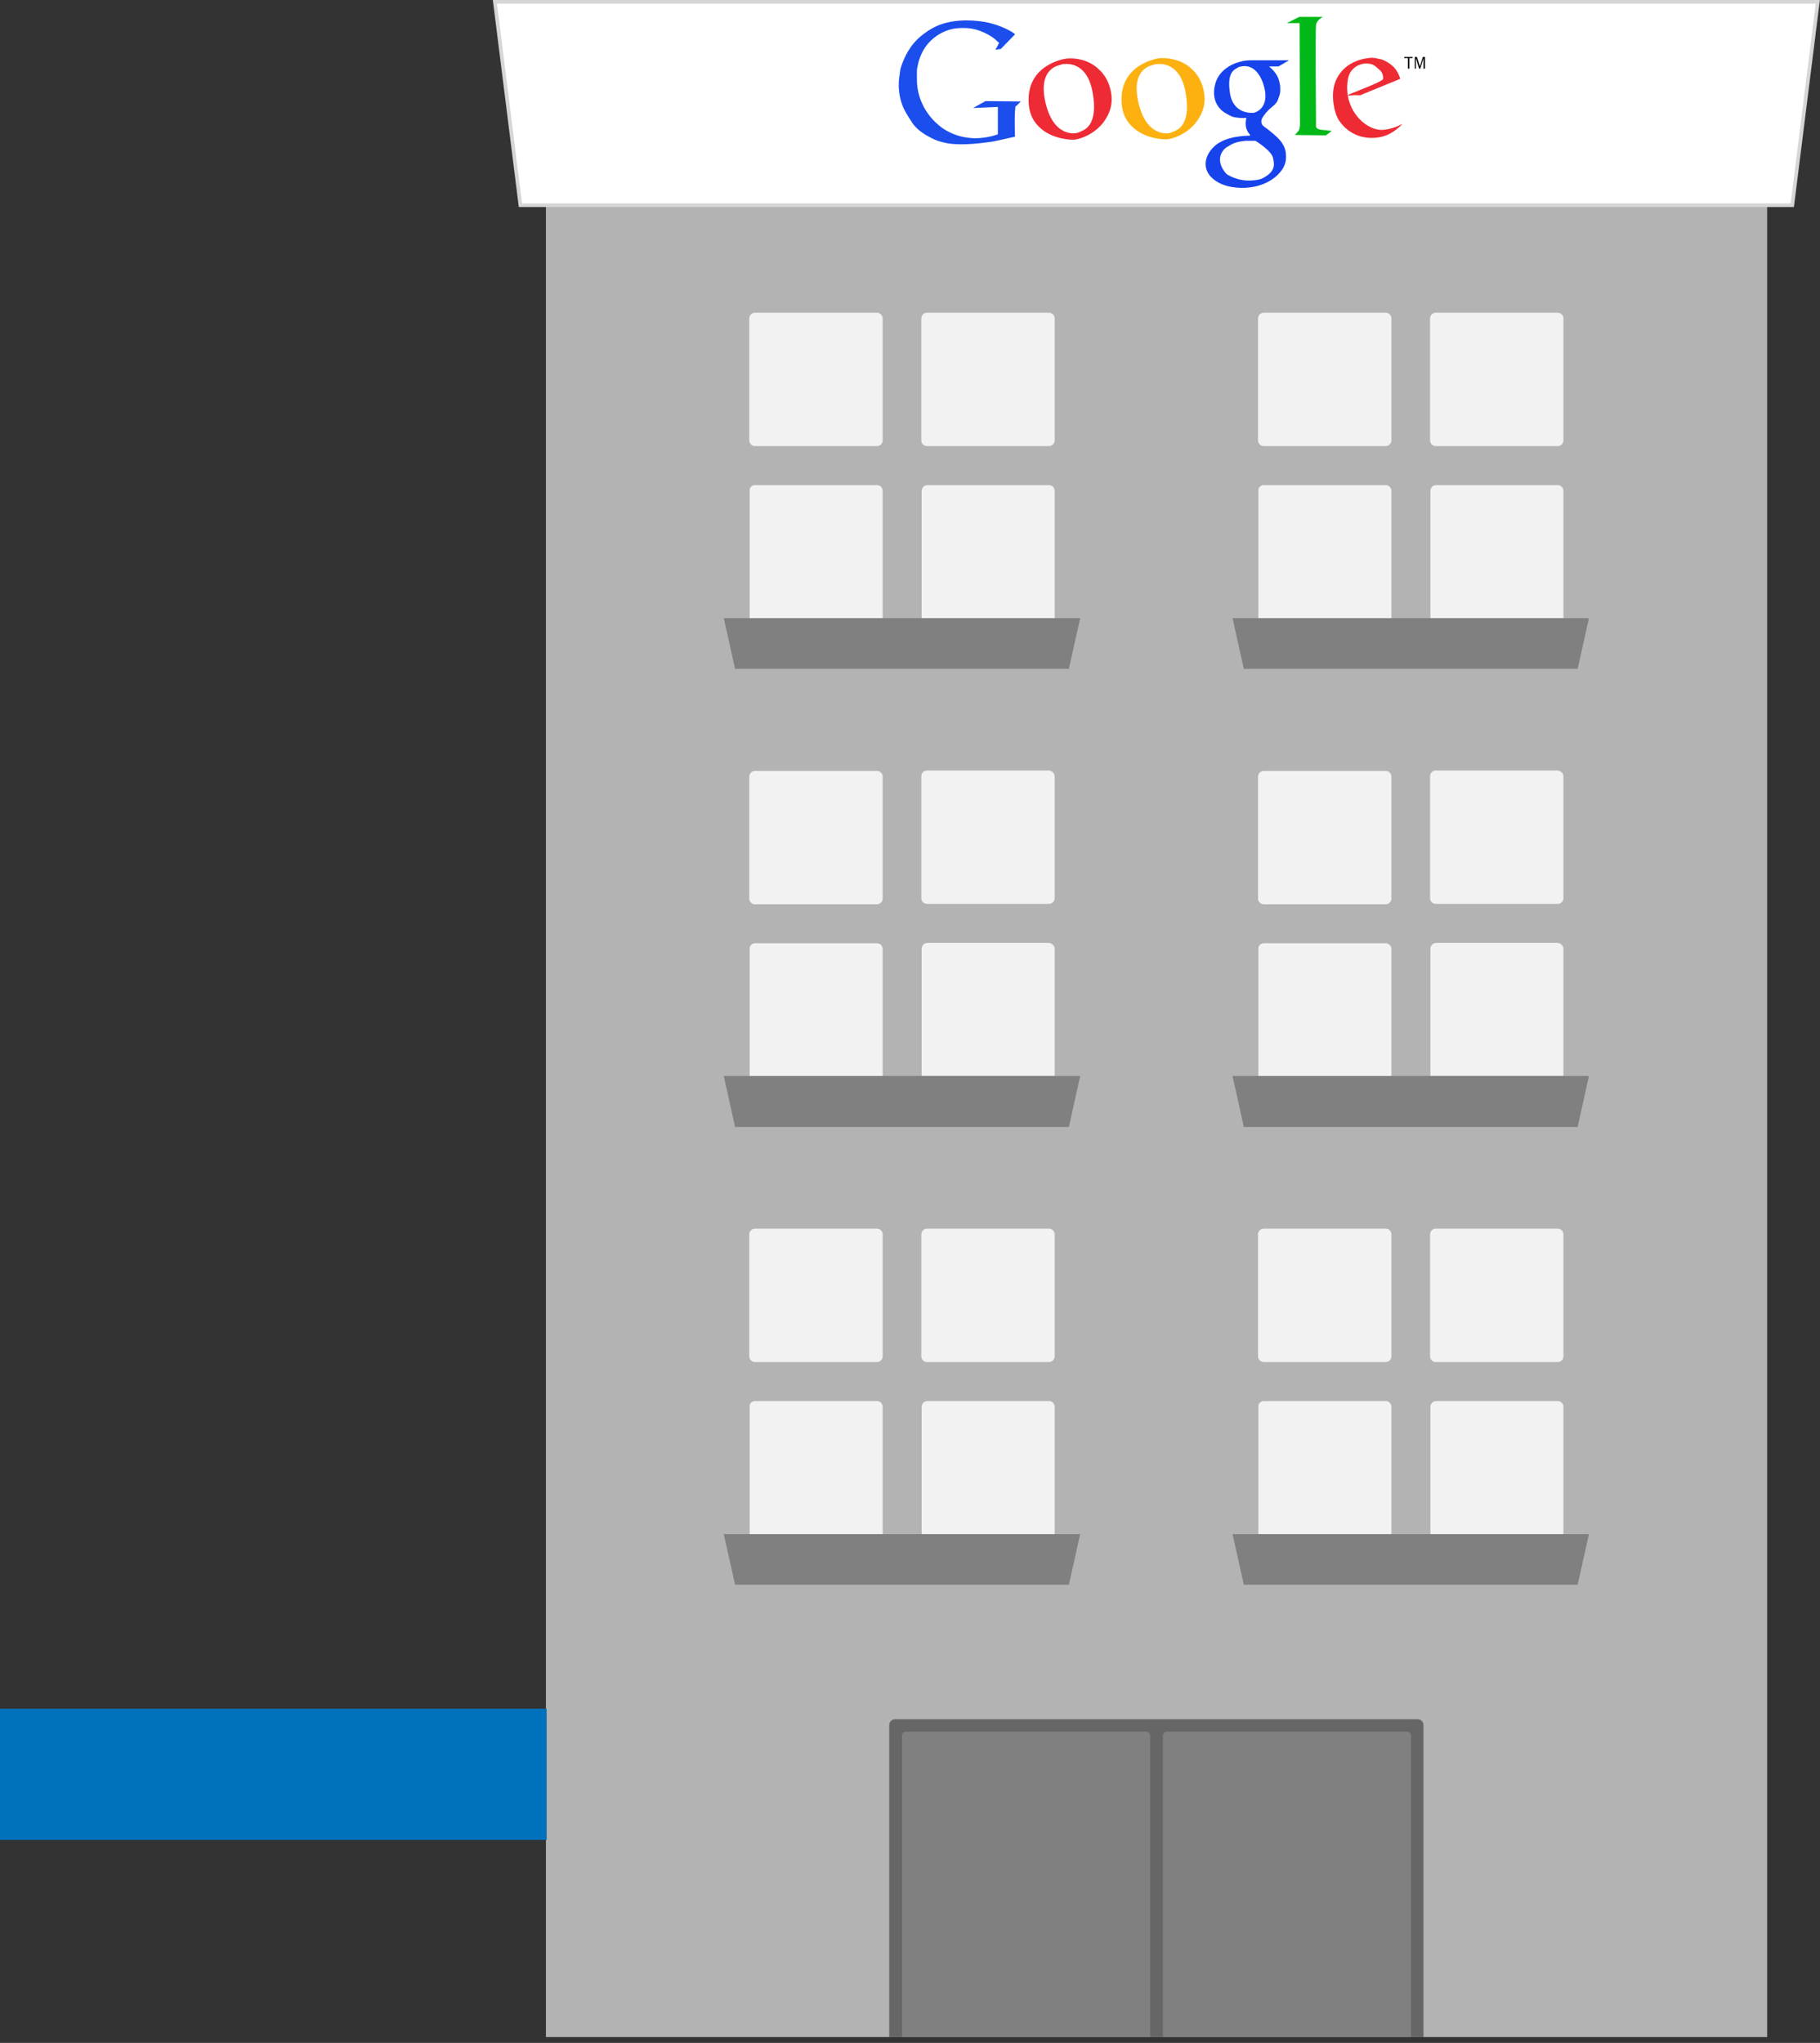 <?xml version="1.0" encoding="utf-8"?>
<!-- Generator: Adobe Illustrator 18.1.0, SVG Export Plug-In . SVG Version: 6.00 Build 0)  -->
<svg version="1.1" id="Layer_1" xmlns="http://www.w3.org/2000/svg" xmlns:xlink="http://www.w3.org/1999/xlink" x="0px" y="0px"
	 viewBox="162.7 -0.5 499.4 560.5" enable-background="new 162.7 -0.5 499.4 560.5" xml:space="preserve">
<rect x="162.7" y="-0.5" width="499.4" height="560.5" fill="#333333" stroke="none"/>
<g id="building">
	<rect x="312.5" y="55.2" fill="#B3B3B3" width="335.1" height="503.2"/>
	<path fill="#666666" d="M553.2,558.4H406.7v-85.6c0-0.9,0.7-1.6,1.6-1.6h143.4c0.9,0,1.6,0.7,1.6,1.6V558.4z"/>
	<path fill="#808080" d="M478.3,558.4h-68.1v-82.7c0-0.6,0.5-1.1,1.1-1.1h65.9c0.6,0,1.1,0.5,1.1,1.1V558.4L478.3,558.4z"/>
	<path fill="#808080" d="M549.9,558.4h-68.1v-82.7c0-0.6,0.5-1.1,1.1-1.1h65.9c0.6,0,1.1,0.5,1.1,1.1V558.4z"/>
	<polygon fill="#FFFFFF" stroke="#D6D6D6" stroke-miterlimit="10" points="654.5,55.8 305.5,55.8 298.5,0 661.5,0 	"/>
</g>
<g id="windows">
	<g>
		<g>
			<path fill="#F2F2F2" d="M369.9,132.6h33.4c0.9,0,1.6,0.7,1.6,1.6v34.9h-36.5v-34.9C368.3,133.3,369,132.6,369.9,132.6z"/>
			<path fill="#F2F2F2" d="M452.1,134.2v34.9h-36.5v-34.9c0-0.9,0.7-1.6,1.6-1.6h33.4C451.4,132.6,452.1,133.3,452.1,134.2z"/>
			<path fill="#F2F2F2" d="M369.9,85.3h33.4c0.9,0,1.6,0.7,1.6,1.6v33.4c0,0.9-0.7,1.6-1.6,1.6h-33.4c-0.9,0-1.6-0.7-1.6-1.6V86.9
				C368.3,86,369,85.3,369.9,85.3z"/>
			<path fill="#F2F2F2" d="M452.1,86.9v33.4c0,0.9-0.7,1.6-1.6,1.6h-33.4c-0.9,0-1.6-0.7-1.6-1.6V86.9c0-0.9,0.7-1.6,1.6-1.6h33.4
				C451.4,85.3,452.1,86,452.1,86.9z"/>
		</g>
		<polygon fill="#808080" points="364.4,183 456,183 459.1,169.1 361.3,169.1 		"/>
	</g>
	<g>
		<g>
			<path fill="#F2F2F2" d="M509.5,132.6h33.4c0.9,0,1.6,0.7,1.6,1.6v34.9h-36.5v-34.9C507.9,133.3,508.6,132.6,509.5,132.6z"/>
			<path fill="#F2F2F2" d="M591.7,134.2v34.9h-36.5v-34.9c0-0.9,0.7-1.6,1.6-1.6h33.4C591,132.6,591.7,133.3,591.7,134.2z"/>
			<path fill="#F2F2F2" d="M509.5,85.3h33.4c0.9,0,1.6,0.7,1.6,1.6v33.4c0,0.9-0.7,1.6-1.6,1.6h-33.4c-0.9,0-1.6-0.7-1.6-1.6V86.9
				C507.9,86,508.6,85.3,509.5,85.3z"/>
			<path fill="#F2F2F2" d="M591.7,86.9v33.4c0,0.9-0.7,1.6-1.6,1.6h-33.4c-0.9,0-1.6-0.7-1.6-1.6V86.9c0-0.9,0.7-1.6,1.6-1.6h33.4
				C591,85.3,591.7,86,591.7,86.9z"/>
		</g>
		<polygon fill="#808080" points="504,183 595.6,183 598.7,169.1 500.9,169.1 		"/>
	</g>
	<g>
		<g>
			<path fill="#F2F2F2" d="M369.9,258.3h33.4c0.9,0,1.6,0.7,1.6,1.6v34.9h-36.5v-34.9C368.3,259,369,258.3,369.9,258.3z"/>
			<path fill="#F2F2F2" d="M452.1,259.8v34.9h-36.5v-34.9c0-0.9,0.7-1.6,1.6-1.6h33.4C451.4,258.3,452.1,259,452.1,259.8z"/>
			<path fill="#F2F2F2" d="M369.9,211h33.4c0.9,0,1.6,0.7,1.6,1.6v33.4c0,0.9-0.7,1.6-1.6,1.6h-33.4c-0.9,0-1.6-0.7-1.6-1.6v-33.4
				C368.3,211.7,369,211,369.9,211z"/>
			<path fill="#F2F2F2" d="M452.1,212.5v33.4c0,0.9-0.7,1.6-1.6,1.6h-33.4c-0.9,0-1.6-0.7-1.6-1.6v-33.4c0-0.9,0.7-1.6,1.6-1.6h33.4
				C451.4,211,452.1,211.7,452.1,212.5z"/>
		</g>
		<polygon fill="#808080" points="364.4,308.7 456,308.7 459.1,294.7 361.3,294.7 		"/>
	</g>
	<g>
		<g>
			<path fill="#F2F2F2" d="M509.5,258.3h33.4c0.9,0,1.6,0.7,1.6,1.6v34.9h-36.5v-34.9C507.9,259,508.6,258.3,509.5,258.3z"/>
			<path fill="#F2F2F2" d="M591.7,259.8v34.9h-36.5v-34.9c0-0.9,0.7-1.6,1.6-1.6h33.4C591,258.3,591.7,259,591.7,259.8z"/>
			<path fill="#F2F2F2" d="M509.5,211h33.4c0.9,0,1.6,0.7,1.6,1.6v33.4c0,0.9-0.7,1.6-1.6,1.6h-33.4c-0.9,0-1.6-0.7-1.6-1.6v-33.4
				C507.9,211.7,508.6,211,509.5,211z"/>
			<path fill="#F2F2F2" d="M591.7,212.5v33.4c0,0.9-0.7,1.6-1.6,1.6h-33.4c-0.9,0-1.6-0.7-1.6-1.6v-33.4c0-0.9,0.7-1.6,1.6-1.6h33.4
				C591,211,591.7,211.7,591.7,212.5z"/>
		</g>
		<polygon fill="#808080" points="504,308.7 595.6,308.7 598.7,294.7 500.9,294.7 		"/>
	</g>
	<g>
		<g>
			<path fill="#F2F2F2" d="M369.9,383.9h33.4c0.9,0,1.6,0.7,1.6,1.6v34.9h-36.5v-34.9C368.3,384.6,369,383.9,369.9,383.9z"/>
			<path fill="#F2F2F2" d="M452.1,385.5v34.9h-36.5v-34.9c0-0.9,0.7-1.6,1.6-1.6h33.4C451.4,383.9,452.1,384.6,452.1,385.5z"/>
			<path fill="#F2F2F2" d="M369.9,336.6h33.4c0.9,0,1.6,0.7,1.6,1.6v33.4c0,0.9-0.7,1.6-1.6,1.6h-33.4c-0.9,0-1.6-0.7-1.6-1.6v-33.4
				C368.3,337.3,369,336.6,369.9,336.6z"/>
			<path fill="#F2F2F2" d="M452.1,338.2v33.4c0,0.9-0.7,1.6-1.6,1.6h-33.4c-0.9,0-1.6-0.7-1.6-1.6v-33.4c0-0.9,0.7-1.6,1.6-1.6h33.4
				C451.4,336.6,452.1,337.3,452.1,338.2z"/>
		</g>
		<polygon fill="#808080" points="364.4,434.3 456,434.3 459.1,420.4 361.3,420.4 		"/>
	</g>
	<g>
		<g>
			<path fill="#F2F2F2" d="M509.5,383.9h33.4c0.9,0,1.6,0.7,1.6,1.6v34.9h-36.5v-34.9C507.9,384.6,508.6,383.9,509.5,383.9z"/>
			<path fill="#F2F2F2" d="M591.7,385.5v34.9h-36.5v-34.9c0-0.9,0.7-1.6,1.6-1.6h33.4C591,383.9,591.7,384.6,591.7,385.5z"/>
			<path fill="#F2F2F2" d="M509.5,336.6h33.4c0.9,0,1.6,0.7,1.6,1.6v33.4c0,0.9-0.7,1.6-1.6,1.6h-33.4c-0.9,0-1.6-0.7-1.6-1.6v-33.4
				C507.9,337.3,508.6,336.6,509.5,336.6z"/>
			<path fill="#F2F2F2" d="M591.7,338.2v33.4c0,0.9-0.7,1.6-1.6,1.6h-33.4c-0.9,0-1.6-0.7-1.6-1.6v-33.4c0-0.9,0.7-1.6,1.6-1.6h33.4
				C591,336.6,591.7,337.3,591.7,338.2z"/>
		</g>
		<polygon fill="#808080" points="504,434.3 595.6,434.3 598.7,420.4 500.9,420.4 		"/>
	</g>
	<g display="none">
		<g display="inline">
			<path fill="#F2F2F2" d="M369.9,509.6h33.4c0.9,0,1.6,0.7,1.6,1.6V546h-36.5v-34.9C368.3,510.3,369,509.6,369.9,509.6z"/>
			<path fill="#F2F2F2" d="M452.1,511.1V546h-36.5v-34.9c0-0.9,0.7-1.6,1.6-1.6h33.4C451.4,509.6,452.1,510.3,452.1,511.1z"/>
			<path fill="#F2F2F2" d="M369.9,462.3h33.4c0.9,0,1.6,0.7,1.6,1.6v33.4c0,0.9-0.7,1.6-1.6,1.6h-33.4c-0.9,0-1.6-0.7-1.6-1.6v-33.4
				C368.3,463,369,462.3,369.9,462.3z"/>
			<path fill="#F2F2F2" d="M452.1,463.8v33.4c0,0.9-0.7,1.6-1.6,1.6h-33.4c-0.9,0-1.6-0.7-1.6-1.6v-33.4c0-0.9,0.7-1.6,1.6-1.6h33.4
				C451.4,462.3,452.1,463,452.1,463.8z"/>
		</g>
		<polygon display="inline" fill="#808080" points="364.4,560 456,560 459.1,546 361.3,546 		"/>
	</g>
	<g display="none">
		<g display="inline">
			<path fill="#F2F2F2" d="M509.5,509.6h33.4c0.9,0,1.6,0.7,1.6,1.6V546h-36.5v-34.9C507.9,510.3,508.6,509.6,509.5,509.6z"/>
			<path fill="#F2F2F2" d="M591.7,511.1V546h-36.5v-34.9c0-0.9,0.7-1.6,1.6-1.6h33.4C591,509.6,591.7,510.3,591.7,511.1z"/>
			<path fill="#F2F2F2" d="M509.5,462.3h33.4c0.9,0,1.6,0.7,1.6,1.6v33.4c0,0.9-0.7,1.6-1.6,1.6h-33.4c-0.9,0-1.6-0.7-1.6-1.6v-33.4
				C507.9,463,508.6,462.3,509.5,462.3z"/>
			<path fill="#F2F2F2" d="M591.7,463.8v33.4c0,0.9-0.7,1.6-1.6,1.6h-33.4c-0.9,0-1.6-0.7-1.6-1.6v-33.4c0-0.9,0.7-1.6,1.6-1.6h33.4
				C591,462.3,591.7,463,591.7,463.8z"/>
		</g>
		<polygon display="inline" fill="#808080" points="504,560 595.6,560 598.7,546 500.9,546 		"/>
	</g>
</g>

<g id="logo" transform="translate(23.212,-349.164)">
	<g id="g3307">
		<path id="path3640" fill="#1B4EED" d="M418,358.1c0.1-0.2-3.4-2.5-8.2-3.4c-4.2-0.7-9.6-0.8-14.1,1.5c-1.1,0.6-2,1.2-2.8,1.8
			c-2.1,1.6-3.3,3.2-4.1,4.5c-0.9,1.4-1.7,3.4-2,4.3c-0.4,1.1-0.4,2.2-0.6,3.4c-0.1,0.7-0.1,1.6-0.1,2.4c0.1,1.9,0.5,4,1.4,5.9
			c0.7,1.4,1.6,2.8,2.4,4c1.4,2,3.7,3.3,5.1,4c1.1,0.6,2.4,1.1,4.6,1.5c2.5,0.4,6.3,0.4,12.3-0.5c1.7-0.3,3.5-0.8,5.5-1.2
			c0.2,0,0.3-0.1,0.4-0.1c0.1,0,0.2,0,0.2-0.1c-0.1-2.7-0.1-5.6,0-7c0-0.2,0.1-0.8,0.1-1.1c0-0.2,0.1-0.2,0.3-0.3l1.2-1.2l-9.7-0.1
			l-3.4,1.9l6.8-0.3v7.5c0,0-2.7,1.1-6.4,1.1c-2.7-0.1-5.9-0.7-9.1-3c-4.9-3.7-6.6-8.8-6.7-12.5c0-1.9-0.1-3.3,0.1-3.9
			c0.1-0.5,0.3-1.8,0.9-3.2c0.8-1.9,2-3.8,4.4-5.5c1.5-1,3.4-1.9,5.7-2.1c2.6-0.2,4.5,0.1,6.1,0.7c3.9,1.5,4.6,2.8,5.2,3.2
			c0,0,0.2,0.1,0.1,0.2c-0.1,0.1-0.1,0.2-0.1,0.2c-0.2,0.5-0.9,1.6-0.9,1.6l1.5-0.2L418,358.1L418,358.1z"/>
		<path id="path7733" fill="#EE2B35" d="M432.7,364.7c-0.6,0-0.9,0.1-0.9,0.1c0.5-0.1-11.1,1.3-10,12.7c0.3,3.2,1.8,5.2,3.5,6.6
			c3.5,2.9,8.4,2.9,8.4,2.9c1.7,0.1,6.2-1.4,8.8-5.1c1.3-1.9,2.4-4.2,1.9-7.6c-0.5-3.3-2-5.4-3.6-6.8
			C438,364.9,434.4,364.6,432.7,364.7L432.7,364.7z M432.1,366.2c2.2,0,6,1.1,7.2,7.8c1.7,9.5-2.6,10.4-3.6,10.9
			c-1.3,0.7-7.3,1.3-9.4-8.4c-2.1-9.6,4.4-10,4.1-10C430.4,366.4,431.1,366.2,432.1,366.2L432.1,366.2z"/>
		<path id="path8122" fill="#1643EC" d="M483.1,365.2c-0.4,0-1.4,0-2.5,0.2c-2.7,0.5-6.5,2.3-7.6,6.1c-1.7,5.8,2.6,8.1,2.6,8.1
			s1.5,0.9,2.1,1.1c1.9,0.5,3.8,0.3,3.8,0.3s-0.8,2.6,0.8,4.4c0.4,0.4,0.1,0.5,0.1,0.5s-6.9-0.2-10.1,3.3c-3.3,3.5-1.5,6.6-1.5,6.6
			s1.7,4.2,9.1,4.4c7.4,0.2,12-4.2,12.4-7.5c0.2-1.7,0-3.2-0.9-4.6c-0.8-1.3-2.2-2.5-3.6-3.6c-0.8-0.7-1.4-1-1.8-1.4
			c-0.4-0.4-0.4-0.9-0.4-1.2c0-0.5,0.3-1.1,1.2-2.2c1.6-1.9,2-1.6,3-3c0.3-0.4,0.5-1,0.8-2c0.2-0.6,0.2-1.1,0.2-1.7
			c0-1.1-0.3-2.3-0.7-3.2c-0.8-1.7-2.3-2.8-2.4-2.9h2.6l2.9-1.7l-9.8,0C483.3,365.2,483.2,365.2,483.1,365.2z M481,366.8
			c1.5,0,3.7,0.8,5.1,4.8c2.3,6.9-2.5,8-2.5,8s-5.6,0.8-6.6-5.3c-1-6.3,1.5-6.6,2.5-7.3C479.4,367.1,480.1,366.8,481,366.8z
			 M484,387.3c0,0,4.4,2.7,4.8,4.7c0.5,2.2,0.5,3.8-2.9,5.6c-1,0.5-2.8,0.6-3.8,0.6c-2.7,0-4.7-1-5.8-1.6c-0.5-0.3-3.4-3.5-1.3-6.5
			c0.5-0.7,1.1-1.1,1.7-1.4c1.2-0.8,2.4-1.2,4.6-1.4C482.1,387.3,483.1,387.3,484,387.3z"/>
		<path id="path8279" fill="#00B817" d="M492.6,355l3.4-1.7l6.5,0c0,0-1.7,0.8-1.9,2.2s0,27.1,0,27.1c0,0.7-0.3,1.5,1.6,1.7
			c2.3,0.2,2.7,0.3,2.7,0.3l-1.6,1.2l-8.5-0.1l0.9-1c0,0,0.5-0.4,0.5-2c0-1.6-0.1-27.7-0.1-27.7H492.6L492.6,355z"/>
		<path id="path8363" fill="#EE2B34" d="M516.9,364.6c-0.2,0-0.9-0.1-1.1-0.1c-6.2,0.5-9.1,4-10.1,7.2c-1,3.2-0.2,7.9,1.2,10
			c1.4,2.1,4.2,4.7,8.7,4.8c4.5,0.1,6.9-2.1,8.4-3.5c0.1-0.1,0.2-0.3,0.2-0.3s-2.8,1.6-5.7,1.6c-3.1,0-8-3.1-9.2-9.4
			c1.2-0.1,2.1-0.2,3.4-0.1l11-4.5c0,0-0.3-1.4-1.4-2.8c-0.7-0.9-1.8-1.7-3.1-2.3C518.3,364.8,518,364.9,516.9,364.6z M514.1,366.1
			c0.1,0,0.3,0,0.4,0c0.9,0,1.6,0.2,2.2,0.6c0.4,0.3,0.8,0.7,1.3,1.1c1,0.8,1,2,1,2c0,0.2,0.2,0.6-0.4,0.9c-1.4,0.9-4.4,2-7,3.1
			c-0.8,0.3-1.7,0.6-2.3,1c0,0-0.5-2.9,0.3-5.4c0.5-1.3,1.5-2.4,2.8-2.9C513.2,366.2,513.7,366.1,514.1,366.1L514.1,366.1z"/>
		<path id="path7733-4" fill="#FCB110" d="M458.2,364.6c-0.6,0-0.9,0.1-0.9,0.1c0.5-0.1-11.1,1.3-10,12.7c0.3,3.2,1.8,5.2,3.5,6.6
			c3.5,2.9,8.4,2.9,8.4,2.9c1.7,0.1,6.2-1.4,8.8-5.1c1.3-1.9,2.4-4.2,1.9-7.6c-0.5-3.3-2-5.4-3.6-6.8
			C463.4,364.8,459.8,364.6,458.2,364.6z M457.6,366.2c2.2,0,6,1.1,7.2,7.8c1.7,9.5-2.6,10.4-3.6,10.9c-1.3,0.7-7.3,1.3-9.4-8.4
			c-2.1-9.6,4.4-10,4.1-10C455.9,366.4,456.6,366.2,457.6,366.2L457.6,366.2z"/>
		<path id="polyline222" d="M530.1,367.5v-2.9h0l-0.9,2.9h-0.3l-0.9-2.9h0v2.9h-0.3v-3.2h0.6l0.8,2.6h0l0.8-2.6h0.6v3.2
			 M526.2,364.6v2.9h-0.4v-2.9h-1v-0.3h2.3v0.3"/>
	</g>
</g>
<rect id="pipe_x5F_business" x="162.7" y="468.3" fill="#0071BC" width="150" height="36"/>
</svg>
